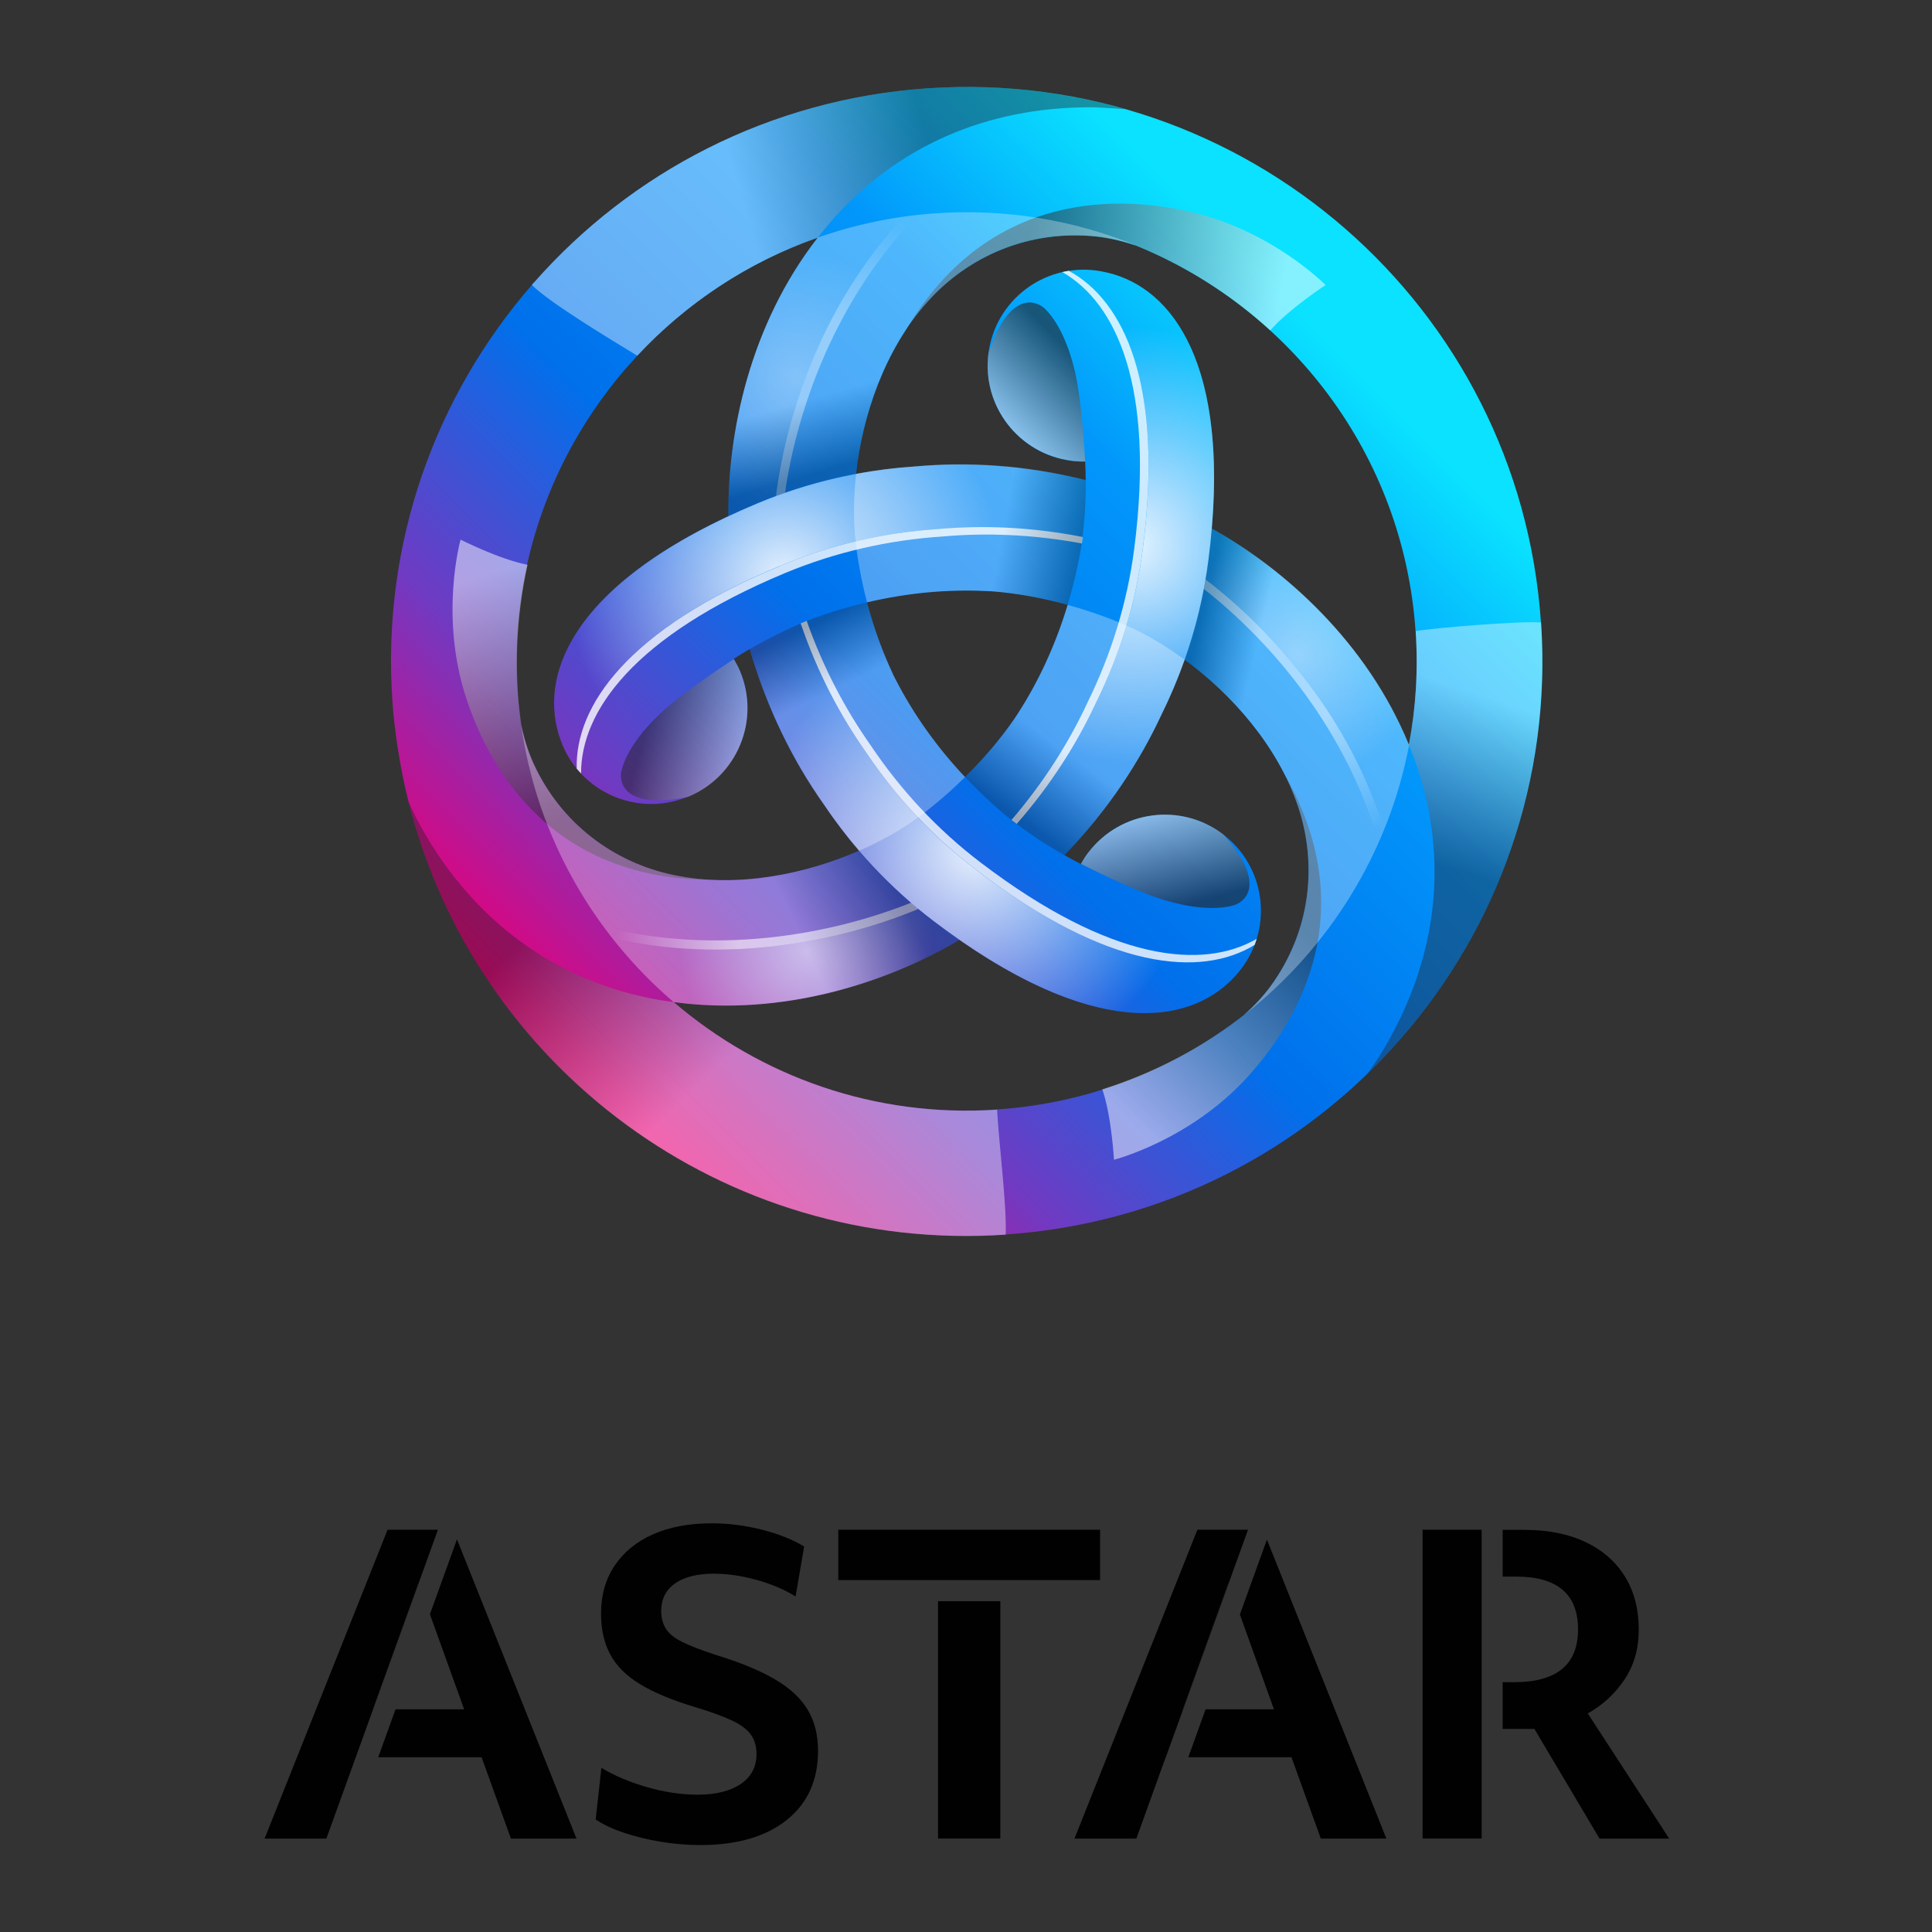 <svg width="200" height="200" viewBox="0 0 200 200" fill="none" xmlns="http://www.w3.org/2000/svg">
<rect x="0" y="0" width="200" height="200" fill="#333333" stroke="none"/>
<path d="M159.519 64.442C157.286 31.667 128.86 6.912 96.029 9.141C79.669 10.251 65.308 17.854 55.283 29.244L55.252 29.224C55.181 29.315 55.119 29.407 55.058 29.499C45.104 40.96 39.504 56.187 40.616 72.514C40.718 74.071 40.902 75.598 41.126 77.115C41.126 77.186 41.146 77.247 41.157 77.318C41.31 78.316 41.483 79.313 41.677 80.29C41.677 80.311 41.677 80.331 41.687 80.341C41.871 81.227 42.064 82.112 42.289 82.988C49.173 110.379 74.886 129.779 104.117 127.794C136.948 125.565 161.763 97.197 159.53 64.422L159.519 64.442ZM146.546 65.328C146.821 69.358 146.566 73.308 145.842 77.115C145.842 77.094 145.822 77.074 145.822 77.053C141.497 66.519 132.95 58.905 125.444 54.701C126.963 36.848 120.895 29.315 114.02 28.094C113.837 28.053 113.643 28.023 113.459 28.002C108.003 27.3 103.015 31.148 102.322 36.593C101.618 42.039 105.473 47.016 110.93 47.708C111.409 47.769 111.879 47.79 112.337 47.779C112.368 48.38 112.388 49.021 112.388 49.693C106.034 48.126 100.098 47.81 94.683 48.299C92.653 48.431 90.633 48.685 88.614 49.062C89.287 43.036 91.561 36.257 95.957 31.31C100.211 26.516 106.534 23.778 113.429 24.48C114.734 24.613 116.132 24.939 117.386 25.356C117.447 25.376 117.509 25.397 117.56 25.407C133.532 31.901 145.291 47.036 146.536 65.328H146.546ZM105.004 74.407C105.004 74.407 105.004 74.417 104.994 74.427C103.576 76.473 101.883 78.489 99.894 80.443C96.916 77.288 94.529 73.878 92.714 70.356C92.622 70.162 92.52 69.99 92.428 69.796C92.428 69.796 92.428 69.786 92.428 69.776C91.368 67.526 90.46 65.053 89.756 62.355C93.989 61.358 98.14 60.992 102.108 61.185C102.322 61.195 102.526 61.205 102.74 61.215H102.76C105.249 61.419 107.84 61.877 110.522 62.61C109.267 66.763 107.513 70.539 105.361 73.868C105.249 74.041 105.137 74.214 105.014 74.397L105.004 74.407ZM84.646 24.603C84.646 24.603 84.626 24.633 84.616 24.643C77.629 33.641 75.304 44.828 75.406 53.419C59.148 61.032 55.66 70.04 58.026 76.596C58.087 76.779 58.159 76.952 58.23 77.125C60.352 82.184 66.186 84.576 71.255 82.458C76.324 80.341 78.721 74.519 76.599 69.46C76.416 69.022 76.191 68.605 75.957 68.208C76.467 67.872 77.017 67.536 77.609 67.19C79.424 73.471 82.107 78.774 85.238 83.212C86.37 84.891 87.594 86.51 88.93 88.067C83.361 90.5 76.344 91.925 69.847 90.601C63.565 89.319 58.026 85.227 55.181 78.916C54.64 77.715 54.222 76.351 53.957 75.058C53.794 73.929 53.661 72.789 53.579 71.628C52.131 50.324 65.37 31.361 84.646 24.603V24.603ZM103.23 114.857C90.552 115.722 78.7 111.407 69.745 103.732C81.046 105.269 91.918 101.686 99.323 97.299C114.061 107.549 123.628 106.063 128.136 100.739C128.259 100.597 128.381 100.444 128.493 100.291C131.828 95.925 130.982 89.695 126.606 86.367C122.231 83.039 115.989 83.883 112.654 88.25C112.368 88.627 112.113 89.034 111.889 89.441C111.348 89.166 110.777 88.861 110.196 88.525C114.745 83.812 117.978 78.835 120.262 73.908C121.16 72.086 121.945 70.213 122.629 68.279C127.524 71.883 132.277 77.227 134.378 83.507C136.408 89.573 135.633 96.413 131.573 102.022C130.808 103.08 129.829 104.129 128.84 105.004C128.83 105.014 128.809 105.035 128.799 105.045C121.7 110.613 112.909 114.196 103.24 114.847L103.23 114.857Z" fill="url(#paint0_linear_421_816)"/>
<path style="mix-blend-mode:overlay" opacity="0.9" d="M114.025 28.084C113.841 28.043 113.648 28.012 113.464 27.992C112.495 27.87 111.547 27.89 110.639 28.043C116.34 31.137 120.491 39.758 118.309 56.777C117.585 62.416 115.902 67.77 113.484 72.697C111.516 76.931 108.844 81.196 105.254 85.298C106.977 86.591 108.66 87.67 110.2 88.545C114.749 83.832 117.982 78.855 120.267 73.928C122.694 69.012 124.367 63.648 125.091 58.009C127.692 37.753 121.307 29.386 114.025 28.094V28.084Z" fill="url(#paint1_radial_421_816)"/>
<g style="mix-blend-mode:overlay" opacity="0.8">
<path d="M118.306 56.767C120.489 39.759 116.338 31.127 110.636 28.033C110.412 28.063 110.198 28.114 109.974 28.165C115.553 31.371 119.571 39.983 117.419 56.767C116.695 62.406 115.012 67.76 112.595 72.687C110.698 76.778 108.127 80.901 104.711 84.881C104.894 85.023 105.068 85.156 105.251 85.288C108.841 81.186 111.514 76.911 113.482 72.687C115.91 67.77 117.582 62.406 118.306 56.767V56.767Z" fill="white"/>
</g>
<path style="mix-blend-mode:overlay" opacity="0.5" d="M96.632 95.355C96.091 94.948 95.581 94.52 95.061 94.093C86.647 97.594 74.989 99.793 63.403 97.105C65.3 99.518 67.411 101.747 69.736 103.732C81.037 105.269 91.91 101.686 99.314 97.299C98.437 96.688 97.54 96.037 96.622 95.344L96.632 95.355Z" fill="url(#paint2_radial_421_816)"/>
<path style="mix-blend-mode:overlay" opacity="0.6" d="M95.073 94.092C94.817 93.878 94.552 93.665 94.308 93.451C85.832 96.83 74.113 98.856 62.557 95.975C62.843 96.352 63.128 96.739 63.414 97.105C74.99 99.792 86.658 97.594 95.073 94.092V94.092Z" fill="url(#paint3_linear_421_816)"/>
<path style="mix-blend-mode:overlay" opacity="0.9" d="M58.039 76.606C58.1 76.789 58.171 76.962 58.243 77.135C58.62 78.031 59.109 78.835 59.701 79.558C59.538 73.084 64.944 65.175 80.793 58.559C86.046 56.371 91.533 55.139 97.02 54.773C101.671 54.355 106.72 54.528 112.074 55.587C112.329 53.449 112.431 51.454 112.411 49.693C106.057 48.116 100.111 47.81 94.695 48.299C89.218 48.665 83.72 49.897 78.468 52.085C59.589 59.964 55.519 69.664 58.039 76.616V76.606Z" fill="url(#paint4_radial_421_816)"/>
<g style="mix-blend-mode:overlay" opacity="0.8">
<path d="M80.793 58.569C64.944 65.185 59.538 73.094 59.701 79.568C59.844 79.741 59.997 79.904 60.15 80.067C60.14 73.644 65.607 65.867 81.242 59.333C86.495 57.144 91.982 55.913 97.469 55.546C101.967 55.139 106.832 55.302 111.993 56.258C112.024 56.035 112.054 55.811 112.075 55.587C106.72 54.538 101.671 54.355 97.02 54.773C91.543 55.139 86.046 56.37 80.793 58.559V58.569Z" fill="white"/>
</g>
<path style="mix-blend-mode:overlay" opacity="0.4" d="M125.111 57.999C125.03 58.671 124.917 59.322 124.805 59.984C132.047 65.501 139.788 74.489 143.256 85.838C144.398 82.988 145.275 80.046 145.836 77.044C141.522 66.509 132.975 58.905 125.468 54.701C125.376 55.77 125.264 56.859 125.121 57.999H125.111Z" fill="url(#paint5_radial_421_816)"/>
<path style="mix-blend-mode:overlay" opacity="0.5" d="M124.802 59.984C124.741 60.31 124.69 60.645 124.628 60.971C131.799 66.61 139.417 75.72 142.691 87.151C142.885 86.713 143.069 86.275 143.242 85.838C139.774 74.489 132.043 65.511 124.792 59.984H124.802Z" fill="url(#paint6_linear_421_816)"/>
<path style="mix-blend-mode:overlay" opacity="0.9" d="M128.136 100.729C128.259 100.586 128.381 100.434 128.493 100.281C129.085 99.507 129.534 98.673 129.87 97.818C124.332 101.197 114.775 100.474 101.098 90.082C96.569 86.642 92.755 82.509 89.695 77.949C87.002 74.132 84.636 69.694 82.872 64.533C80.893 65.378 79.108 66.294 77.578 67.19C79.394 73.47 82.097 78.763 85.228 83.201C88.288 87.761 92.102 91.884 96.631 95.334C112.909 107.712 123.363 106.378 128.126 100.729H128.136Z" fill="url(#paint7_radial_421_816)"/>
<g style="mix-blend-mode:overlay" opacity="0.8">
<path d="M101.105 90.082C114.772 100.475 124.339 101.197 129.878 97.818C129.959 97.604 130.031 97.391 130.092 97.187C124.523 100.414 115.038 99.569 101.554 89.319C97.026 85.879 93.211 81.746 90.151 77.186C87.55 73.501 85.256 69.216 83.512 64.279C83.297 64.371 83.093 64.452 82.889 64.544C84.654 69.704 87.02 74.142 89.713 77.96C92.772 82.519 96.587 86.642 101.116 90.093L101.105 90.082Z" fill="white"/>
</g>
<path style="mix-blend-mode:overlay" opacity="0.3" d="M78.455 52.065C79.077 51.81 79.699 51.576 80.332 51.342C81.494 42.324 85.421 31.137 93.54 22.475C90.5 22.913 87.512 23.625 84.615 24.633C77.629 33.631 75.303 44.817 75.405 53.408C76.374 52.95 77.384 52.502 78.445 52.065H78.455Z" fill="url(#paint8_radial_421_816)"/>
<path style="mix-blend-mode:overlay" opacity="0.4" d="M80.33 51.342C80.646 51.23 80.952 51.108 81.268 50.996C82.574 41.978 86.674 30.842 94.945 22.292C94.476 22.343 94.007 22.404 93.538 22.465C85.419 31.137 81.493 42.313 80.33 51.332V51.342Z" fill="url(#paint9_linear_421_816)"/>
<path style="mix-blend-mode:multiply" opacity="0.4" d="M96.029 9.141C79.669 10.251 65.309 17.854 55.283 29.244C55.211 29.326 55.13 29.417 55.058 29.499C57.006 31.433 63.391 35.239 65.972 36.827C71.051 31.382 77.425 27.127 84.657 24.603C85.156 23.951 85.687 23.31 86.238 22.689C92.969 15.106 102.159 11.106 112.827 11.106C114.01 11.106 116.427 11.299 116.478 11.299C110.012 9.447 103.128 8.653 96.029 9.141Z" fill="url(#paint10_linear_421_816)"/>
<path style="mix-blend-mode:multiply" opacity="0.4" d="M103.231 114.868C90.553 115.733 78.701 111.417 69.746 103.742C68.91 103.63 68.074 103.498 67.237 103.325C57.293 101.299 49.215 95.355 43.891 86.143C43.3 85.115 42.769 84.077 42.29 83.008C49.174 110.399 74.887 129.8 104.108 127.815C104.24 124.812 103.353 117.84 103.22 114.868H103.231Z" fill="url(#paint11_linear_421_816)"/>
<path style="mix-blend-mode:multiply" opacity="0.4" d="M159.521 64.442C157.685 64.259 148.751 64.961 146.548 65.328C146.823 69.358 146.568 73.308 145.844 77.115C146.15 77.868 146.446 78.641 146.711 79.425C149.924 89.034 148.802 98.978 143.478 108.2C142.896 109.208 142.264 110.175 141.601 111.101C141.591 111.122 141.571 111.142 141.56 111.152C141.56 111.152 141.591 111.132 141.601 111.111C153.708 99.355 160.755 82.581 159.521 64.452V64.442Z" fill="url(#paint12_linear_421_816)"/>
<path style="mix-blend-mode:multiply" opacity="0.5" d="M113.441 24.47C114.746 24.603 116.143 24.928 117.398 25.346C117.459 25.366 117.52 25.387 117.571 25.397C122.712 27.483 127.414 30.476 131.473 34.171C131.473 34.171 131.493 34.181 131.503 34.191C133.462 31.962 137.225 29.509 137.225 29.509C137.225 29.509 131.463 23.626 122.64 21.793C116.47 20.511 102.548 19.279 93.766 34.191C93.766 34.191 93.797 34.16 93.848 34.11C94.501 33.133 95.184 32.176 95.969 31.3C100.222 26.506 106.546 23.768 113.441 24.47V24.47Z" fill="url(#paint13_linear_421_816)"/>
<path style="mix-blend-mode:multiply" opacity="0.5" d="M131.575 102.032C130.811 103.091 129.831 104.139 128.842 105.014C128.801 105.055 128.75 105.096 128.709 105.136C124.324 108.536 119.377 111.101 114.145 112.76C114.135 112.76 114.124 112.76 114.114 112.771C115.073 115.58 115.318 120.058 115.318 120.058C115.318 120.058 123.304 118.023 129.301 111.315C133.493 106.623 141.53 95.202 132.983 80.158C132.983 80.158 132.993 80.209 133.014 80.27C133.544 81.318 134.023 82.397 134.39 83.507C136.42 89.573 135.645 96.413 131.586 102.022L131.575 102.032Z" fill="url(#paint14_linear_421_816)"/>
<path style="mix-blend-mode:multiply" opacity="0.5" d="M55.204 78.937C54.664 77.736 54.246 76.372 53.98 75.079C53.97 75.018 53.95 74.957 53.94 74.896C53.185 69.409 53.43 63.852 54.603 58.498C54.603 58.488 54.603 58.477 54.603 58.467C51.686 57.897 47.677 55.862 47.677 55.862C47.677 55.862 45.454 63.791 48.279 72.32C50.258 78.295 56.143 90.948 73.471 91.08C73.471 91.08 73.42 91.07 73.359 91.049C72.186 90.978 71.013 90.856 69.861 90.622C63.578 89.339 58.04 85.248 55.194 78.937H55.204Z" fill="url(#paint15_linear_421_816)"/>
<path style="mix-blend-mode:multiply" opacity="0.6" d="M110.931 47.698C111.41 47.759 111.879 47.78 112.338 47.77C112.338 47.77 112.022 41.591 111.267 38.415C110.502 35.25 109.381 33.143 108.157 31.952C107.269 31.097 104.485 30.038 102.323 36.573C101.619 42.019 105.474 46.996 110.931 47.688V47.698Z" fill="url(#paint16_linear_421_816)"/>
<path style="mix-blend-mode:multiply" opacity="0.5" d="M76.611 69.481C76.427 69.043 76.203 68.626 75.968 68.228C75.968 68.228 70.756 71.588 68.39 73.827C66.024 76.066 64.759 78.092 64.341 79.751C64.045 80.942 64.514 83.873 71.266 82.479C76.335 80.362 78.732 74.539 76.611 69.481V69.481Z" fill="url(#paint17_linear_421_816)"/>
<path style="mix-blend-mode:multiply" opacity="0.6" d="M112.666 88.24C112.38 88.617 112.125 89.024 111.901 89.431C111.901 89.431 117.418 92.251 120.55 93.177C123.681 94.103 126.067 94.185 127.71 93.716C128.893 93.38 131.198 91.497 126.618 86.367C122.243 83.039 116.001 83.884 112.666 88.25V88.24Z" fill="url(#paint18_linear_421_816)"/>
<path style="mix-blend-mode:multiply" opacity="0.3" d="M110.525 62.62C109.27 66.773 107.516 70.549 105.364 73.878C105.252 74.051 105.14 74.224 105.017 74.407C105.017 74.407 105.017 74.417 105.007 74.427C103.589 76.473 101.896 78.489 99.907 80.443C101.274 81.888 102.743 83.293 104.365 84.626C106.404 86.225 108.393 87.517 110.199 88.535C114.747 83.822 117.981 78.845 120.265 73.918C121.163 72.097 121.948 70.224 122.631 68.29C120.53 66.753 118.409 65.521 116.451 64.686C114.431 63.821 112.453 63.149 110.515 62.62H110.525Z" fill="url(#paint19_linear_421_816)"/>
<path style="mix-blend-mode:multiply" opacity="0.3" d="M69.747 103.742C81.048 105.279 91.921 101.696 99.325 97.309C98.448 96.698 97.551 96.047 96.633 95.355C93.777 93.177 91.207 90.734 88.922 88.077C83.353 90.51 76.336 91.935 69.839 90.612C63.556 89.329 58.018 85.237 55.173 78.926C54.632 77.725 54.214 76.361 53.949 75.069C55.591 86.57 61.404 96.607 69.737 103.742H69.747Z" fill="url(#paint20_linear_421_816)"/>
<path style="mix-blend-mode:multiply" opacity="0.3" d="M99.905 80.443C96.927 77.288 94.54 73.878 92.725 70.356C92.633 70.162 92.531 69.99 92.439 69.796C92.439 69.796 92.439 69.786 92.439 69.776C91.379 67.526 90.471 65.053 89.767 62.355C87.829 62.813 85.881 63.383 83.923 64.116C81.516 65.073 79.405 66.152 77.62 67.19C79.435 73.471 82.118 78.774 85.249 83.212C86.381 84.891 87.605 86.51 88.941 88.067C91.328 87.029 93.459 85.797 95.163 84.525C96.917 83.212 98.488 81.838 99.915 80.433L99.905 80.443Z" fill="url(#paint21_linear_421_816)"/>
<path style="mix-blend-mode:multiply" opacity="0.3" d="M84.618 24.643C77.631 33.641 75.305 44.828 75.407 53.419C76.376 52.961 77.396 52.513 78.457 52.065C81.772 50.681 85.178 49.683 88.616 49.042C89.289 43.016 91.563 36.237 95.959 31.29C100.212 26.496 106.536 23.758 113.43 24.46C114.736 24.593 116.133 24.918 117.388 25.335C117.449 25.356 117.51 25.376 117.561 25.386C111.207 22.801 104.19 21.58 96.897 22.078C92.614 22.373 88.514 23.239 84.638 24.603C84.628 24.613 84.618 24.633 84.607 24.643H84.618Z" fill="url(#paint22_linear_421_816)"/>
<path style="mix-blend-mode:multiply" opacity="0.3" d="M145.833 77.033C141.508 66.498 132.961 58.885 125.455 54.681C125.363 55.75 125.251 56.849 125.098 57.999C124.639 61.551 123.802 64.992 122.64 68.29C127.535 71.893 132.288 77.237 134.389 83.517C136.419 89.584 135.644 96.424 131.584 102.032C130.819 103.091 129.84 104.139 128.851 105.015C128.841 105.025 128.82 105.045 128.81 105.055C137.561 98.195 143.752 88.301 145.874 77.105C145.874 77.084 145.853 77.064 145.853 77.043L145.833 77.033Z" fill="url(#paint23_linear_421_816)"/>
<path style="mix-blend-mode:multiply" opacity="0.3" d="M88.584 56.208C88.85 58.386 89.247 60.422 89.757 62.355C93.99 61.358 98.141 60.992 102.109 61.185C102.323 61.195 102.527 61.205 102.741 61.215H102.761C105.25 61.419 107.841 61.877 110.523 62.61C111.094 60.706 111.574 58.732 111.92 56.676C112.298 54.111 112.41 51.739 112.4 49.673C106.046 48.105 100.11 47.79 94.694 48.278C92.664 48.411 90.645 48.665 88.625 49.042C88.34 51.627 88.329 54.08 88.595 56.197L88.584 56.208Z" fill="url(#paint24_linear_421_816)"/>
<path d="M127.164 163.829L122.441 176.947H122.478L127.189 163.904L127.164 163.829Z" fill="#010101"/>
<path d="M43.325 163.829L38.602 176.947H38.621L43.344 163.873L43.325 163.829Z" fill="#010101"/>
<path d="M44.505 167.107L48.047 176.947H40.944L39.154 181.911H49.856L52.889 190.329H59.678L47.306 159.354L44.505 167.107Z" fill="#010101"/>
<path d="M38.602 176.947L43.325 163.829L43.344 163.873L45.335 158.357H40.122L27.391 190.329H33.785L38.621 176.947H38.602Z" fill="#010101"/>
<path d="M80.249 173.858C78.704 172.949 76.65 172.096 74.094 171.313C72.63 170.836 71.487 170.398 70.659 169.99C69.829 169.583 69.252 169.119 68.931 168.605C68.611 168.085 68.448 167.477 68.448 166.775C68.448 165.54 68.925 164.587 69.88 163.917C70.834 163.246 72.172 162.908 73.887 162.908C75.293 162.908 76.757 163.121 78.289 163.541C79.822 163.961 81.178 164.537 82.359 165.264L83.245 160.093C82.039 159.366 80.569 158.783 78.842 158.345C77.115 157.912 75.394 157.693 73.679 157.693C71.349 157.693 69.321 158.069 67.612 158.827C65.898 159.586 64.573 160.664 63.631 162.068C62.688 163.472 62.218 165.127 62.218 167.032C62.218 168.662 62.532 170.066 63.166 171.256C63.8 172.447 64.83 173.482 66.262 174.346C67.694 175.218 69.578 176.001 71.908 176.703C73.591 177.211 74.898 177.687 75.827 178.132C76.757 178.577 77.404 179.079 77.768 179.624C78.132 180.169 78.314 180.821 78.314 181.58C78.314 182.896 77.774 183.93 76.694 184.67C75.614 185.409 74.113 185.785 72.204 185.785C70.545 185.785 68.812 185.528 66.997 185.008C65.182 184.488 63.605 183.823 62.255 183.009L61.665 188.349C62.45 188.882 63.436 189.345 64.617 189.734C65.797 190.129 67.066 190.436 68.429 190.662C69.792 190.887 71.148 191 72.499 191C76.292 191 79.269 190.135 81.436 188.411C83.596 186.688 84.683 184.3 84.683 181.241C84.683 179.618 84.331 178.207 83.628 177.017C82.924 175.826 81.8 174.773 80.255 173.864L80.249 173.858Z" fill="#010101"/>
<path d="M113.882 158.357H86.782V163.572H113.882V158.357Z" fill="#010101"/>
<path d="M103.555 165.753H97.105V190.323H103.555V165.753Z" fill="#010101"/>
<path d="M122.442 176.947L127.165 163.829L127.19 163.904L129.193 158.357H123.955L111.231 190.329H117.637L120.671 181.911H120.683L122.479 176.947H122.442Z" fill="#010101"/>
<path d="M128.351 167.132L131.88 176.948H124.802L123.012 181.912H133.695L136.729 190.329H143.518L131.152 159.379L128.351 167.132Z" fill="#010101"/>
<path d="M164.375 177.374C165.92 176.503 167.183 175.337 168.169 173.864C169.155 172.391 169.645 170.674 169.645 168.712C169.645 166.581 169.167 164.744 168.213 163.202C167.258 161.66 165.895 160.47 164.124 159.63C162.353 158.79 160.249 158.37 157.8 158.37H155.558V163.209H156.952C161.223 163.209 163.358 165.033 163.358 168.674C163.358 172.316 161.153 174.14 156.738 174.14H155.551V178.978H158.842L165.587 190.336H172.798L164.369 177.38L164.375 177.374Z" fill="#010101"/>
<path d="M153.378 158.357H147.268V190.323H153.378V158.357Z" fill="#010101"/>
<defs>
<linearGradient id="paint0_linear_421_816" x1="59.403" y1="109.066" x2="135.234" y2="33.071" gradientUnits="userSpaceOnUse">
<stop stop-color="#E6007A"/>
<stop offset="0.21" stop-color="#703AC2"/>
<stop offset="0.46" stop-color="#0070EB"/>
<stop offset="0.77" stop-color="#0297FB"/>
<stop offset="1" stop-color="#0AE2FF"/>
</linearGradient>
<radialGradient id="paint1_radial_421_816" cx="0" cy="0" r="1" gradientUnits="userSpaceOnUse" gradientTransform="translate(117.064 56.431) scale(22.663 22.617)">
<stop stop-color="white"/>
<stop offset="1" stop-color="white" stop-opacity="0"/>
</radialGradient>
<radialGradient id="paint2_radial_421_816" cx="0" cy="0" r="1" gradientUnits="userSpaceOnUse" gradientTransform="translate(83.567 98.388) scale(13.188 13.161)">
<stop stop-color="white"/>
<stop offset="1" stop-color="white" stop-opacity="0"/>
</radialGradient>
<linearGradient id="paint3_linear_421_816" x1="63.781" y1="96.159" x2="76.489" y2="95.985" gradientUnits="userSpaceOnUse">
<stop stop-color="white" stop-opacity="0"/>
<stop offset="1" stop-color="white"/>
</linearGradient>
<radialGradient id="paint4_radial_421_816" cx="0" cy="0" r="1" gradientUnits="userSpaceOnUse" gradientTransform="translate(81.135 59.81) rotate(-120.05) scale(22.628 22.651)">
<stop stop-color="white"/>
<stop offset="1" stop-color="white" stop-opacity="0"/>
</radialGradient>
<radialGradient id="paint5_radial_421_816" cx="0" cy="0" r="1" gradientUnits="userSpaceOnUse" gradientTransform="translate(134.293 67.781) rotate(-120.05) scale(13.168 13.181)">
<stop stop-color="white"/>
<stop offset="1" stop-color="white" stop-opacity="0"/>
</radialGradient>
<linearGradient id="paint6_linear_421_816" x1="142.244" y1="85.987" x2="135.759" y2="75.079" gradientUnits="userSpaceOnUse">
<stop stop-color="white" stop-opacity="0"/>
<stop offset="1" stop-color="white"/>
</linearGradient>
<radialGradient id="paint7_radial_421_816" cx="0" cy="0" r="1" gradientUnits="userSpaceOnUse" gradientTransform="translate(100.949 88.126) rotate(120.05) scale(22.628 22.651)">
<stop stop-color="white"/>
<stop offset="1" stop-color="white" stop-opacity="0"/>
</radialGradient>
<radialGradient id="paint8_radial_421_816" cx="0" cy="0" r="1" gradientUnits="userSpaceOnUse" gradientTransform="translate(82.361 39.253) rotate(120.05) scale(13.168 13.181)">
<stop stop-color="white"/>
<stop offset="1" stop-color="white" stop-opacity="0"/>
</radialGradient>
<linearGradient id="paint9_linear_421_816" x1="94.178" y1="23.261" x2="88.002" y2="34.347" gradientUnits="userSpaceOnUse">
<stop stop-color="white" stop-opacity="0"/>
<stop offset="1" stop-color="white"/>
</linearGradient>
<linearGradient id="paint10_linear_421_816" x1="96.947" y1="17.63" x2="77.534" y2="23.29" gradientUnits="userSpaceOnUse">
<stop stop-color="#231F20"/>
<stop offset="1" stop-color="white"/>
</linearGradient>
<linearGradient id="paint11_linear_421_816" x1="60.261" y1="91.528" x2="76.464" y2="108.478" gradientUnits="userSpaceOnUse">
<stop stop-color="#231F20"/>
<stop offset="1" stop-color="white"/>
</linearGradient>
<linearGradient id="paint12_linear_421_816" x1="147.404" y1="88.983" x2="153.034" y2="71.835" gradientUnits="userSpaceOnUse">
<stop stop-color="#231F20"/>
<stop offset="1" stop-color="white"/>
</linearGradient>
<linearGradient id="paint13_linear_421_816" x1="105.791" y1="27.443" x2="131.814" y2="33.41" gradientUnits="userSpaceOnUse">
<stop stop-color="#231F20"/>
<stop offset="1" stop-color="white"/>
</linearGradient>
<linearGradient id="paint14_linear_421_816" x1="132.826" y1="93.933" x2="114.679" y2="113.497" gradientUnits="userSpaceOnUse">
<stop stop-color="#231F20"/>
<stop offset="1" stop-color="white"/>
</linearGradient>
<linearGradient id="paint15_linear_421_816" x1="61.601" y1="84.062" x2="53.783" y2="58.58" gradientUnits="userSpaceOnUse">
<stop stop-color="#231F20"/>
<stop offset="1" stop-color="white"/>
</linearGradient>
<linearGradient id="paint16_linear_421_816" x1="111.482" y1="37.021" x2="103.267" y2="45.262" gradientUnits="userSpaceOnUse">
<stop stop-color="#231F20"/>
<stop offset="1" stop-color="white"/>
</linearGradient>
<linearGradient id="paint17_linear_421_816" x1="67.075" y1="74.328" x2="78.32" y2="77.355" gradientUnits="userSpaceOnUse">
<stop stop-color="#231F20"/>
<stop offset="1" stop-color="white"/>
</linearGradient>
<linearGradient id="paint18_linear_421_816" x1="121.65" y1="94.058" x2="118.649" y2="82.835" gradientUnits="userSpaceOnUse">
<stop stop-color="#231F20"/>
<stop offset="1" stop-color="white"/>
</linearGradient>
<linearGradient id="paint19_linear_421_816" x1="104.528" y1="84.077" x2="109.461" y2="77.258" gradientUnits="userSpaceOnUse">
<stop stop-color="#231F20"/>
<stop offset="1" stop-color="white"/>
</linearGradient>
<linearGradient id="paint20_linear_421_816" x1="87.515" y1="81.125" x2="77.639" y2="85.843" gradientUnits="userSpaceOnUse">
<stop stop-color="#231F20"/>
<stop offset="1" stop-color="white"/>
</linearGradient>
<linearGradient id="paint21_linear_421_816" x1="83.923" y1="64.707" x2="86.973" y2="71.053" gradientUnits="userSpaceOnUse">
<stop stop-color="#231F20"/>
<stop offset="1" stop-color="white"/>
</linearGradient>
<linearGradient id="paint22_linear_421_816" x1="98.152" y1="45.123" x2="96.049" y2="37.843" gradientUnits="userSpaceOnUse">
<stop stop-color="#231F20"/>
<stop offset="1" stop-color="white"/>
</linearGradient>
<linearGradient id="paint23_linear_421_816" x1="120.977" y1="78.458" x2="127.095" y2="79.868" gradientUnits="userSpaceOnUse">
<stop stop-color="#231F20"/>
<stop offset="1" stop-color="white"/>
</linearGradient>
<linearGradient id="paint24_linear_421_816" x1="111.38" y1="57.826" x2="103.619" y2="56.416" gradientUnits="userSpaceOnUse">
<stop stop-color="#231F20"/>
<stop offset="1" stop-color="white"/>
</linearGradient>
</defs>
</svg>
